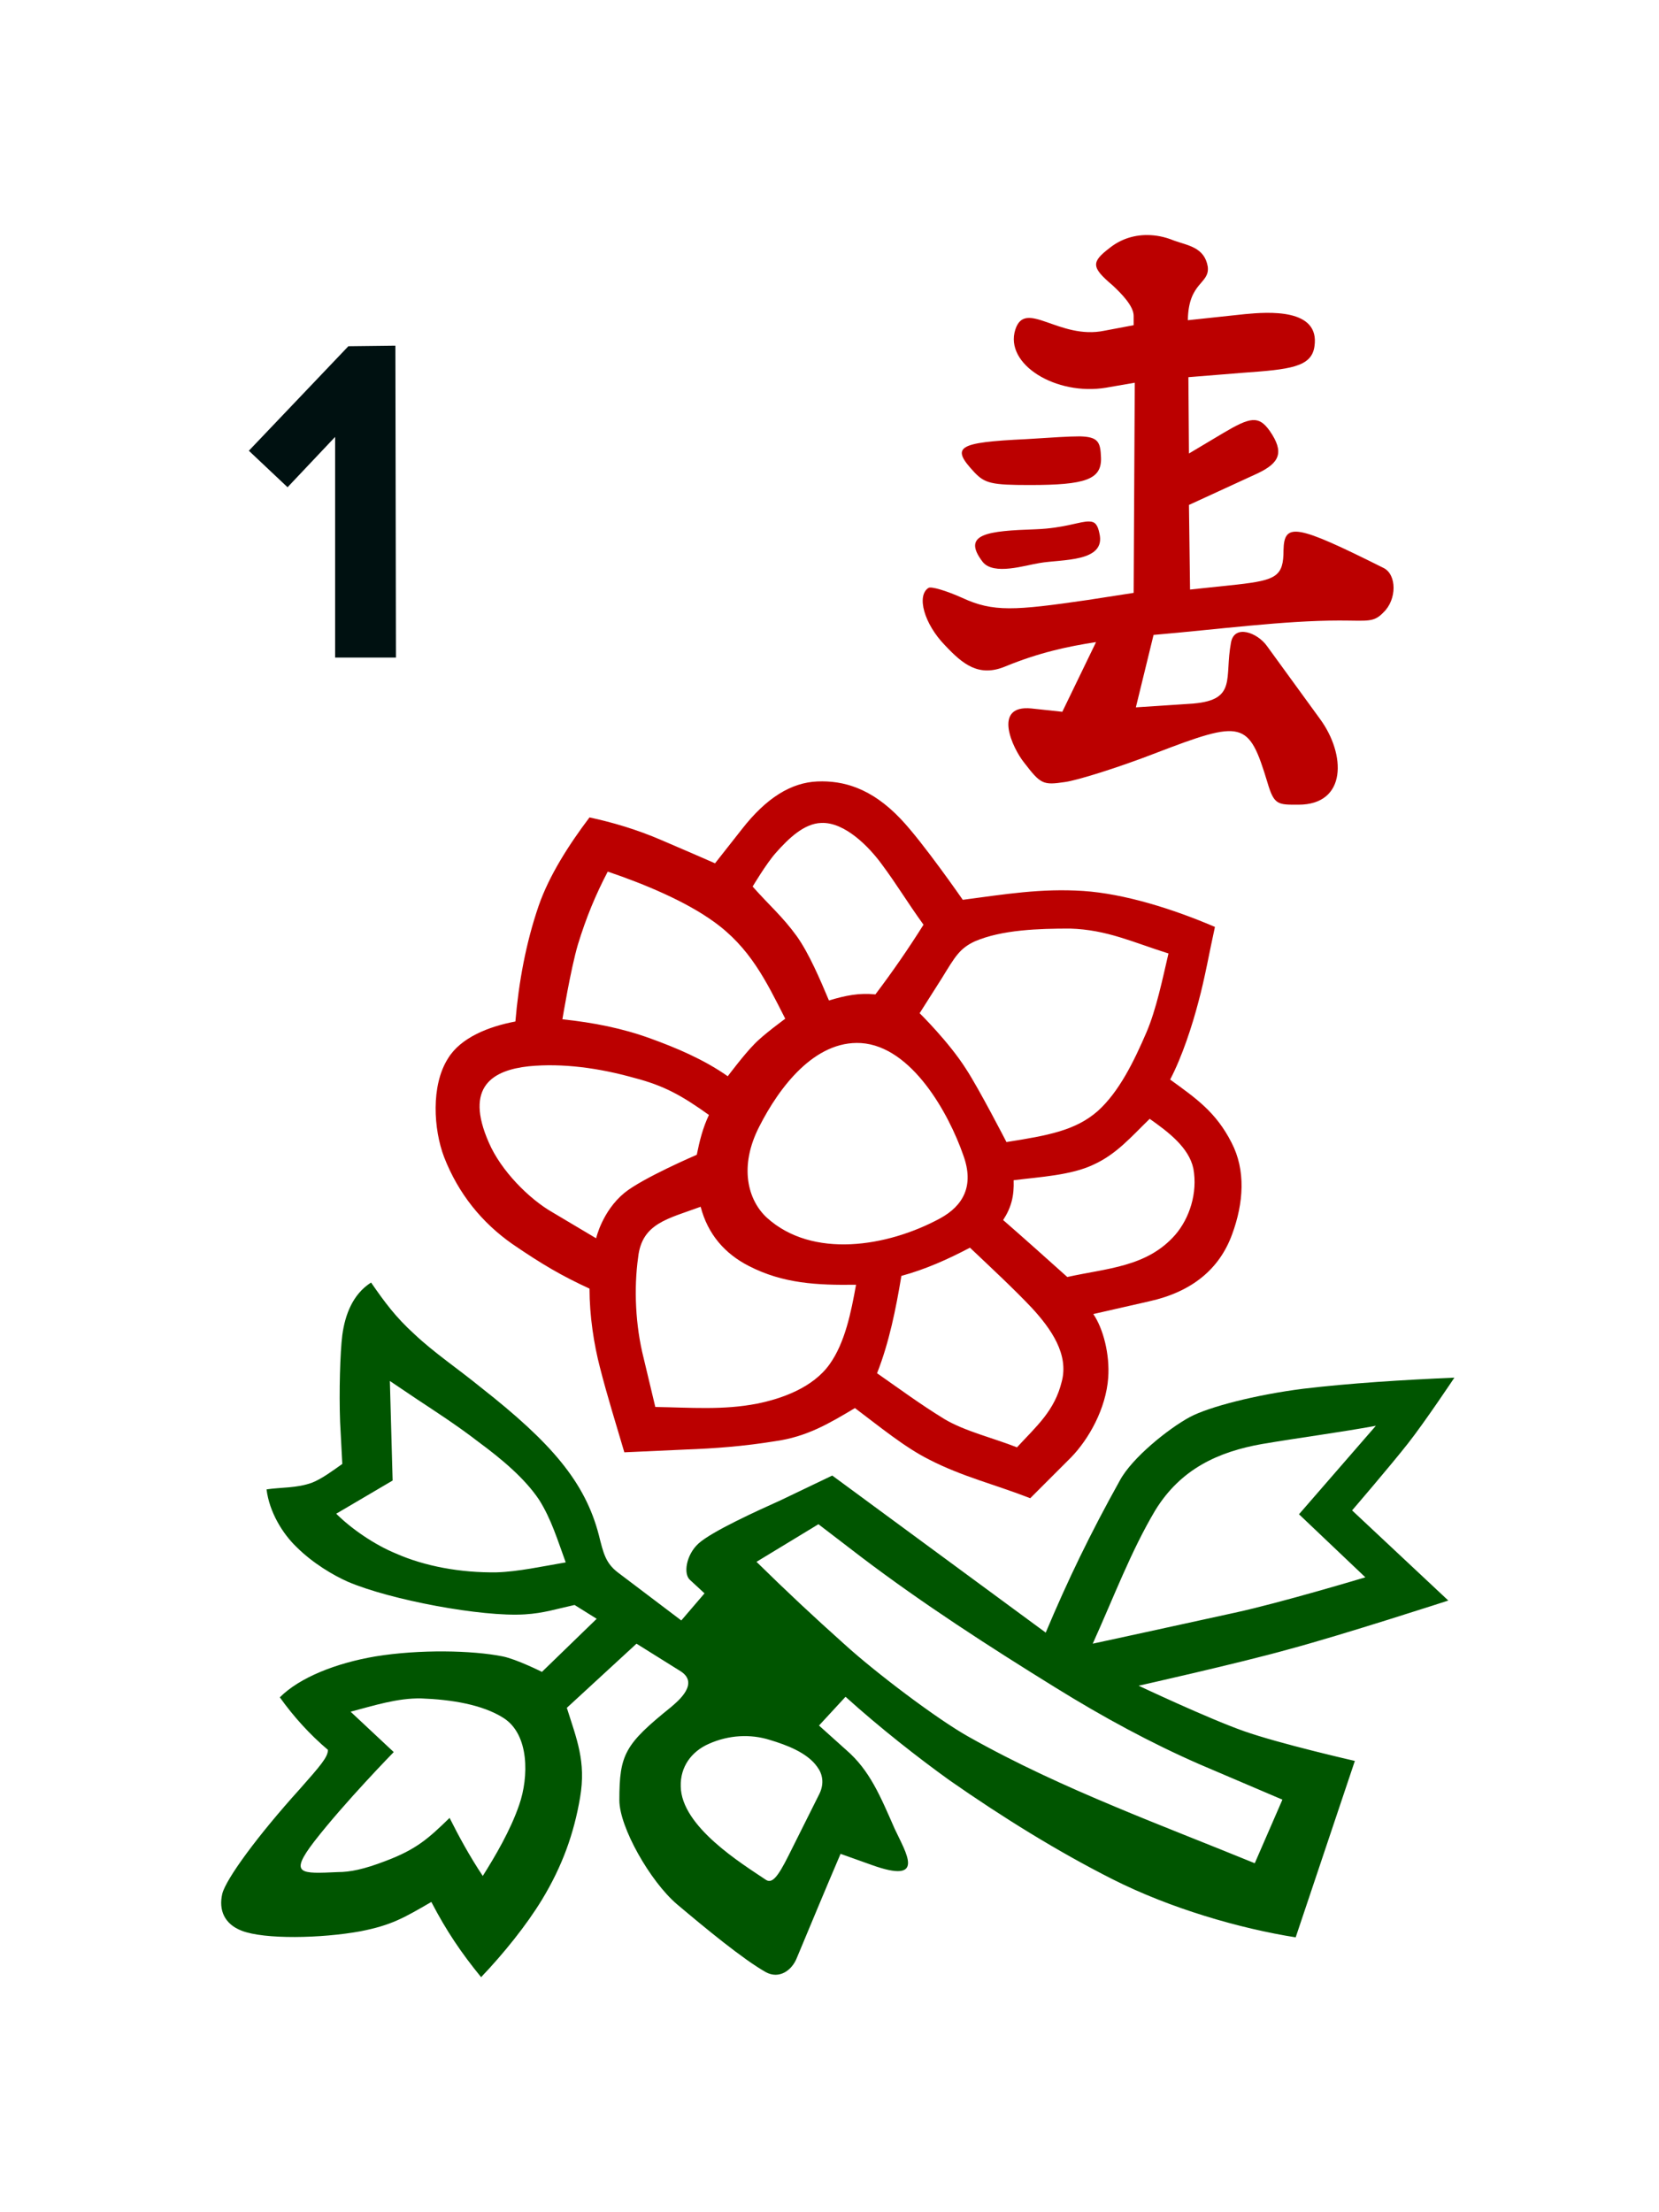 <svg width="300" height="400"
	xmlns="http://www.w3.org/2000/svg">
	<path fill="#011" d="M71.5,62.5 63,62.6 45,81.5 52,88.1 60.6,79V118.9H71.6Z"/>
	<path fill="#b00" d="M207.4,42.5C204.9,42.5 202.6,43.3 200.7,44.8 197.3,47.4 197.3,48.3 201.2,51.6 202.7,53 205,55.3 205,57.1L205,58.8 199.7,59.8C191.5,61.5 185.4,54 183.6,59.6 181.6,65.9 191,71.6 200,70.1L205.2,69.2 205,107.2 196.6,108.5C183.5,110.4 179.6,110.7 174,108.1 171.1,106.8 168.4,106 167.9,106.3 165.7,107.7 167.1,112.8 170.9,116.7 174.1,120.1 177,122.5 181.8,120.5 187.9,118 193,116.9 198.2,116.1L192.1,128.7 186.5,128.1C179.4,127.4 183.1,135.3 185.2,137.9 188.2,141.8 188.6,142 192.6,141.4 194.8,141.1 202.2,138.8 208.9,136.2 224.8,130.1 225.8,130.3 229.2,141.5 230.4,145.6 231.1,145.5 234.8,145.5 243.6,145.5 243.4,136.4 238.7,130L229.1,116.8C227.4,114.4 223.2,112.8 222.6,116.2 221.4,122.6 223.7,126.5 215.9,127.2L205.4,127.9 208.6,114.8C220.3,113.8 232.2,112.2 242.2,112.2 247.4,112.2 248.4,112.6 250.2,110.7 252.6,108.4 252.6,103.9 250.2,102.7 234.4,94.8 232.2,94.4 232.1,99.5 232.1,104.2 230.8,104.9 223.7,105.7L215.2,106.6 215,91.3 227.4,85.6C231.4,83.7 232.3,81.8 229.6,77.9 227.6,75.1 226.1,75.4 221.2,78.3L215,82 214.9,68.2 224.8,67.4C233.2,66.8 237.2,66.4 237.7,62.6 238.7,55.7 229.3,56.4 225.1,56.8L214.8,57.9C214.9,50.9 218.8,51.4 218.4,48.2 217.8,44.7 214.8,44.4 212.3,43.5 210.6,42.8 209,42.5 207.4,42.5ZM195.3,78.9C193.3,78.9 190.3,79.1 185.6,79.4 173,80 171.9,80.8 176.2,85.4 178.1,87.4 179.3,87.7 186.2,87.7 196.3,87.7 199.2,86.7 199.1,82.8 199,79.9 198.6,79 195.3,78.9ZM197,94.3C195.4,94.2 192.6,95.5 187.3,95.7 178.6,96 173.8,96.5 177.7,101.6 179.7,104.1 185.4,102.2 188,101.8 192,101.1 200.1,101.7 198.8,96.4 198.5,94.9 198,94.3 197,94.3Z"/>
	<path fill="#b00" d="M147.8,141.3C143.1,141.5 138.6,144.2 134.1,150L129.3,156.1C127.5,155.3 123.8,153.7 119.6,151.9 115.2,150 110.8,148.7 106.6,147.8 102.9,152.7 99.3,158.3 97.4,163.8 95.1,170.5 93.8,177.6 93.2,184.7 88.4,185.6 83.3,187.6 81,191.4 77.9,196.3 78.4,204.2 80.3,209.2 82.9,215.9 87.2,221.1 92.6,224.9 98,228.6 101.6,230.7 106.6,233 106.6,237.9 107.4,243.1 108.5,247.3 109.8,252.4 111.4,257.5 112.9,262.6L123.9,262.1C129.4,261.9 134.5,261.5 140.1,260.6 145.9,259.8 149.9,257.4 154.6,254.6 159,257.9 163.6,261.7 168,263.9 174,267 179.9,268.4 186.3,270.9L193.7,263.5C196.9,260.2 200,254.7 200.4,249.1 200.7,244.9 199.5,240.2 197.7,237.6L207.8,235.3C215.5,233.6 220.5,229.5 222.8,223.2 224.9,217.5 225.3,211.6 222.7,206.6 219.9,201.1 216.3,198.6 211.6,195.2 213.8,191 215.6,185.4 216.7,181.2 217.9,176.8 218.7,172.1 219.7,167.6 212,164.3 203.3,161.6 195.9,161.1 188.2,160.6 181.7,161.7 174.1,162.7 174.1,162.7 166.9,152.3 162.9,148.1 157.6,142.5 152.5,141.1 147.8,141.3ZM148.5,148.8C152.8,148.6 157.2,153.2 159.4,156.2 162.3,160.1 163.9,162.9 167,167.2 164.3,171.5 161.4,175.7 158.3,179.8 155.3,179.5 152.9,180 149.9,180.9 148.3,177.1 146.3,172.4 144.1,169.3 141.5,165.7 139.1,163.7 136.1,160.3 136.1,160.3 138.6,156.1 140.3,154.2 142.6,151.6 145.4,148.9 148.5,148.8ZM109.9,157.6C116.7,159.9 124,163 129,166.6 135.6,171.3 138.5,177.3 142,184.2 142,184.2 138,187.1 136.4,188.8 134.6,190.6 131.6,194.6 131.6,194.6 127.2,191.5 122.1,189.4 117.7,187.8 112.5,185.9 107.3,184.9 101.7,184.3 101.7,184.3 103.2,175.2 104.5,170.8 106,165.9 107.7,161.8 109.9,157.6ZM193.5,167.9C200.2,168.1 204.9,170.4 211.3,172.4 210.2,177.1 209.1,182.5 207.3,186.7 205.1,191.8 202.4,197.4 198.5,200.9 194.5,204.4 189.6,205.3 182,206.5 182,206.5 177,196.8 174.7,193.3 171.6,188.4 166.3,183.2 166.3,183.2L170.3,176.9C172.7,173 173.5,171.5 176.3,170.2 181.2,168.1 187.9,167.9 193.5,167.9ZM155.7,188.6C164.9,189.2 171.6,201.4 174.2,208.9 176.2,214.4 174.2,218 170,220.3 160.4,225.5 146.9,227.6 138.7,220.2 135.2,217 133.6,210.9 137.3,203.7 140.9,196.6 147.3,188.1 155.7,188.6ZM114.7,194.9C120.1,196.3 123.3,198.1 128.2,201.6 127.1,203.9 126.5,206.3 126,208.8 126,208.8 116.2,213 112.9,215.7 108.9,219 107.8,223.9 107.8,223.9L99.9,219.2C95.7,216.8 90.6,211.7 88.4,206.6 83.9,196.4 89.2,193.5 95.6,192.8 101.7,192.2 108.3,193.1 114.7,194.9ZM207.9,202.3C211.3,204.7 215,207.5 215.8,211.3 216.6,215.7 215.1,220.3 212.5,223.3 207.4,229.1 200.2,229.3 193,230.9 189.1,227.4 185.3,224 181.4,220.6 182.9,218.3 183.4,216.2 183.3,213.4 188.1,212.8 193.7,212.5 197.7,210.6 201.9,208.7 204.5,205.6 207.9,202.3ZM126.7,218.2C128,223.2 131.1,226.7 135.4,228.9 141.6,232.1 147.8,232.4 154.8,232.3 153.9,237.3 152.8,242.8 150,246.7 147,250.9 141.4,252.9 136.9,253.8 130.8,255 124.8,254.5 118.5,254.4 118.5,254.4 117.1,248.5 116.4,245.6 114.9,239.7 114.6,233 115.4,227.3 116.1,221.2 120.7,220.4 126.7,218.2ZM175.4,225.6C179.2,229.2 183.4,233.1 186.6,236.5 190.1,240.3 193.3,244.9 192,249.8 190.7,255.1 187.5,257.8 183.9,261.7 179.6,260 174.5,258.8 170.8,256.6 166.4,253.9 162.9,251.3 158.6,248.3 160.8,242.7 162,236.7 163,230.7 167.4,229.5 171.4,227.7 175.4,225.6Z"/>
	<path fill="#050" d="M67.1,231.9C63.8,234 62.4,237.7 61.9,241.4 61.5,244.6 61.3,251.7 61.5,257.1L61.9,264.7C60.2,265.9 58.2,267.4 56.4,268.1 53.6,269.1 50.9,268.9 48.2,269.3 48.7,273.4 51.1,277.3 53.6,279.7 56.6,282.7 60.4,284.9 62.9,286 70.6,289.3 87.2,292.4 94.9,291.9 98.3,291.7 100.7,290.9 103.9,290.2L107.9,292.7 98,302.3C98,302.3 93.4,300 90.9,299.5 85.4,298.4 75.9,298.2 67.9,299.5 60.8,300.7 54.2,303.3 50.6,306.9 53.1,310.4 56,313.6 59.3,316.4 59.3,317.7 58,319.2 54.2,323.5 46.6,331.9 40.9,339.7 40.2,342.4 39.5,345.4 40.6,347.9 43.7,349.1 47.8,350.7 58.1,350.5 65.2,349.2 70.8,348.1 73,346.8 78,343.9 80.7,349.1 83.4,353.1 87,357.5 91.1,353.2 95.2,348.1 98,343.5 101.7,337.4 103.8,331.5 104.9,325 106,318.5 104.3,314.5 102.5,308.8L115.1,297.2 123.1,302.2C126.5,304.4 122.6,307.6 121.3,308.7 113,315.4 112,317.2 112,325.5 112,330.4 117.6,340.2 122.4,344.3 127.5,348.6 134.4,354.3 138.5,356.6 140.9,357.9 143.2,356.3 144.1,354 146.9,347.3 149.3,341.5 152,335.2L157.6,337.2C167.6,340.8 163.8,335 161.8,330.7 159.2,324.8 157.3,320.1 153,316.4L148.1,312 152.9,306.8C159.1,312.4 166,317.8 171.7,321.9 181.3,328.6 191.3,334.8 201.2,339.8 211.7,345.1 224.2,348.7 234.3,350.3L245,318.4C245,318.4 231.4,315.3 224.9,313 218.4,310.7 205.9,304.8 205.9,304.8 205.9,304.8 224.2,300.7 233.1,298.2 242.8,295.6 261.9,289.4 261.9,289.4L244.5,273.1C244.5,273.1 251.3,265.2 254.6,261 257.6,257.2 263,249.1 263,249.1 253.7,249.5 244.1,250.1 235.7,251.1 227,252.2 218.6,254.4 215.2,256.2 211.3,258.3 204.7,263.6 202.5,267.7 197.1,277.4 193.1,285.7 189.1,295.2L150.5,266.8 141.1,271.3C137.1,273.1 128.7,276.9 126.3,279.1 124.1,281.1 123.5,284.6 124.8,285.7L127.4,288.1 123.2,293 111.7,284.3C109.5,282.6 109.1,280.8 108.3,277.6 105.8,267.9 99.6,260.8 87,250.9 82.7,247.4 78.5,244.6 74.9,241.2 71.5,238.1 69.6,235.5 67.1,231.9ZM70.5,249.7 75.4,253C77.8,254.6 82.5,257.6 86.5,260.7 90.7,263.8 94.9,267.3 97.5,271.2 99.7,274.7 100.8,278.4 102.3,282.5 98.2,283.2 93.6,284.2 89.8,284.3 83.3,284.4 76.8,283.2 71.6,280.9 67.7,279.3 63.5,276.4 60.8,273.7L71,267.7ZM248.8,257.8 234.9,273.8 246.9,285.2C246.9,285.2 231.6,289.8 223.3,291.6 214.7,293.5 197.6,297.2 197.6,297.2 201.4,288.8 204.5,280.5 208.9,273.1 213.5,265.6 220.3,262.5 228.2,261.1 235.3,259.9 242.3,259 248.8,257.8ZM148,275.6 155.7,281.5C166.9,290 179,297.8 190.8,305.1 199.5,310.5 208.2,315.2 216.9,319L231.9,325.4 226.9,336.9C218.6,333.5 209.3,329.9 201.7,326.7 192.6,322.9 183.8,318.9 175.1,314 169.4,310.8 158.3,302.4 152.7,297.3 147,292.2 142.3,287.8 136.8,282.4ZM76.2,307.1C81.6,307.3 87.2,308.2 91,310.6 95.8,313.6 95.6,321.4 93.9,326.3 92.3,331 89.5,335.7 87.3,339.2 84.9,335.6 82.9,331.9 81.3,328.7 77.5,332.4 75.3,334.4 69.7,336.5 65.8,338 63.3,338.5 61.1,338.5 54.4,338.8 52.2,339 56.8,333 62.3,325.9 71.2,316.8 71.2,316.8L63.4,309.5C67.6,308.4 71.9,307 76.2,307.1ZM139.2,314.6C142.2,315.5 146,316.9 147.8,319.5 148.7,320.7 149.1,322.4 148.2,324.3L142.6,335.5C140.6,339.5 139.6,340.6 138.5,339.9 134.2,337 123.2,330.3 123.1,323 123,319.5 125,316.7 128.2,315.3 131.8,313.7 135.7,313.5 139.2,314.6Z"/>
</svg>
